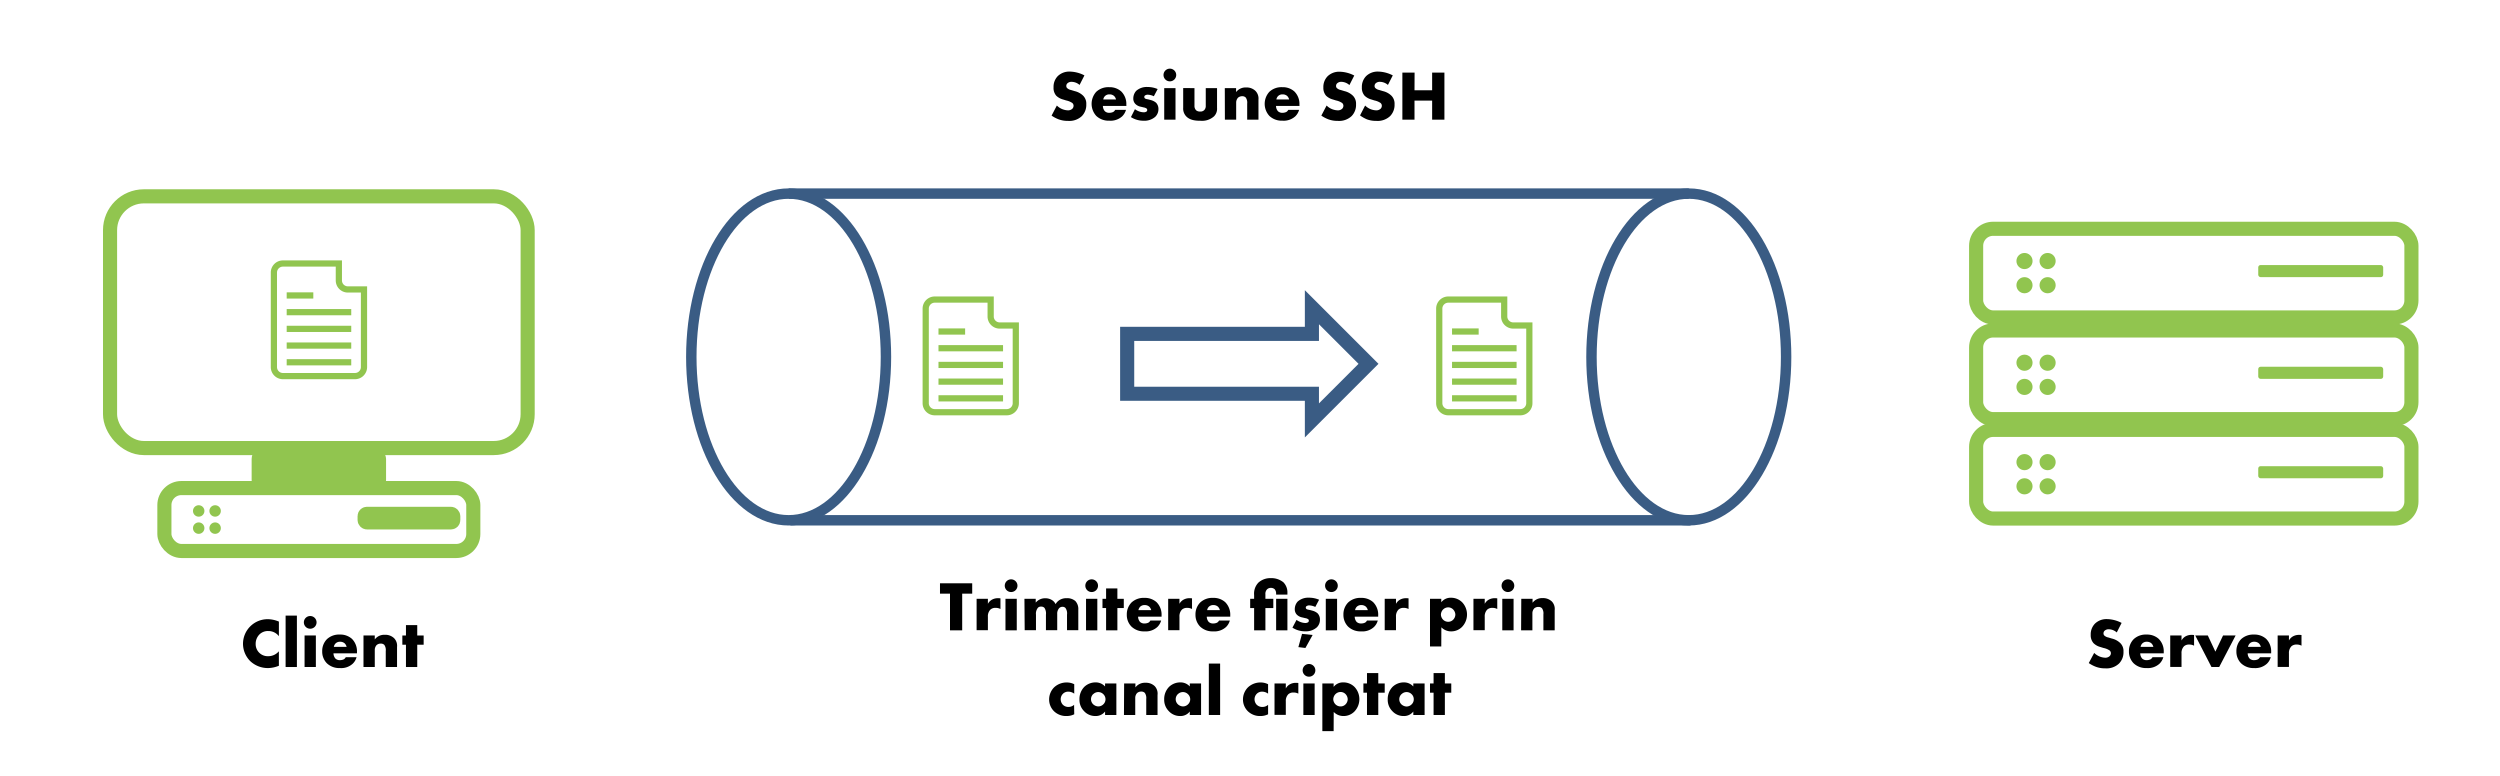 <svg id="Layer_1" data-name="Layer 1" xmlns="http://www.w3.org/2000/svg" viewBox="0 0 886 275"><title>Capitolul12</title><polygon points="399.47 139.55 464.94 139.55 464.94 148.99 485 128.94 464.94 108.88 464.94 118.32 399.47 118.32 399.47 139.55" style="fill:none;stroke:#3a5c84;stroke-miterlimit:10;stroke-width:5px"/><rect x="39" y="69.58" width="148" height="89.21" rx="12" ry="12" style="fill:none;stroke:#91c54f;stroke-miterlimit:10;stroke-width:5px"/><rect x="89.18" y="158.28" width="47.64" height="16.22" rx="4.38" ry="4.38" style="fill:#91c54f"/><rect x="58.26" y="172.97" width="109.48" height="22.3" rx="6.03" ry="6.03" style="fill:none;stroke:#91c54f;stroke-miterlimit:10;stroke-width:5px"/><circle cx="70.42" cy="181.08" r="2.03" style="fill:#91c54f"/><circle cx="76.24" cy="181.08" r="2.03" style="fill:#91c54f"/><circle cx="70.42" cy="187.17" r="2.03" style="fill:#91c54f"/><circle cx="76.24" cy="187.17" r="2.03" style="fill:#91c54f"/><rect x="129.22" y="182.1" width="31.42" height="3.04" rx="0.82" ry="0.82" style="fill:none;stroke:#91c54f;stroke-miterlimit:10;stroke-width:5px"/><line x1="101.6" y1="128.39" x2="124.48" y2="128.39" style="fill:none;stroke:#91c54f;stroke-miterlimit:10;stroke-width:2.205px"/><line x1="101.6" y1="122.47" x2="124.48" y2="122.47" style="fill:none;stroke:#91c54f;stroke-miterlimit:10;stroke-width:2.205px"/><line x1="101.6" y1="116.55" x2="124.48" y2="116.55" style="fill:none;stroke:#91c54f;stroke-miterlimit:10;stroke-width:2.205px"/><line x1="101.6" y1="110.63" x2="124.48" y2="110.63" style="fill:none;stroke:#91c54f;stroke-miterlimit:10;stroke-width:2.205px"/><line x1="101.6" y1="104.71" x2="111.04" y2="104.71" style="fill:none;stroke:#91c54f;stroke-miterlimit:10;stroke-width:2.205px"/><path d="M123.28,102.58a3.19,3.19,0,0,1-3.19-3.19v-6H100.27a3.2,3.2,0,0,0-3.2,3.19v33.52a3.2,3.2,0,0,0,3.2,3.19h25.54a3.2,3.2,0,0,0,3.19-3.19V102.58Z" style="fill:none;stroke:#91c54f;stroke-miterlimit:10;stroke-width:2.205px"/><ellipse cx="279.49" cy="126.5" rx="34.49" ry="57.89" style="fill:none;stroke:#3a5c84;stroke-miterlimit:10;stroke-width:3.695px"/><ellipse cx="598.51" cy="126.5" rx="34.49" ry="57.89" style="fill:none;stroke:#3a5c84;stroke-miterlimit:10;stroke-width:3.695px"/><line x1="279.49" y1="68.61" x2="598.51" y2="68.61" style="fill:none;stroke:#3a5c84;stroke-miterlimit:10;stroke-width:3.695px"/><line x1="280.1" y1="184.39" x2="599.13" y2="184.39" style="fill:none;stroke:#3a5c84;stroke-miterlimit:10;stroke-width:3.695px"/><path d="M374.55,37.4a5.79,5.79,0,0,0,3.82,1.7,2.21,2.21,0,0,0,1.68-.57,1.5,1.5,0,0,0,.42-1.05,1.29,1.29,0,0,0-.47-1,6.08,6.08,0,0,0-2.15-.88l-1.13-.35a5.42,5.42,0,0,1-2.4-1.35,4.18,4.18,0,0,1-.94-2.95,5.41,5.41,0,0,1,1.52-4,5.88,5.88,0,0,1,4.27-1.58,11.76,11.76,0,0,1,5.15,1.35l-1.72,3.38A4.39,4.39,0,0,0,379.75,29a2.09,2.09,0,0,0-1.43.5,1.24,1.24,0,0,0-.42.9,1.13,1.13,0,0,0,.22.75,2.79,2.79,0,0,0,1.45.75l1.33.4a6.37,6.37,0,0,1,3,1.65,4,4,0,0,1,1.08,3,5.66,5.66,0,0,1-1.58,4.2,6.46,6.46,0,0,1-4.92,1.69,9.14,9.14,0,0,1-3.28-.54,11.64,11.64,0,0,1-2.52-1.33Z"/><path d="M399.2,37.55h-8.33a2.87,2.87,0,0,0,.7,1.88,2.25,2.25,0,0,0,1.65.55,3.24,3.24,0,0,0,1.3-.3,1.83,1.83,0,0,0,.7-.75h3.83a5.14,5.14,0,0,1-1.35,2.3,6.13,6.13,0,0,1-4.55,1.54,6.36,6.36,0,0,1-4.63-1.69,6.35,6.35,0,0,1,0-8.55,6.27,6.27,0,0,1,4.57-1.63,6.12,6.12,0,0,1,4.3,1.53,6.24,6.24,0,0,1,1.78,4.7Zm-3.68-2.3a2.71,2.71,0,0,0-.65-1.2,2.35,2.35,0,0,0-1.65-.6,2.16,2.16,0,0,0-1.62.6,2.21,2.21,0,0,0-.6,1.2Z"/><path d="M402.22,38.7a6,6,0,0,0,1.6.83,5.38,5.38,0,0,0,1.55.27,1.68,1.68,0,0,0,1-.3.64.64,0,0,0,.2-.52.6.6,0,0,0-.2-.5,2.43,2.43,0,0,0-1-.4l-1.05-.25a3.64,3.64,0,0,1-1.95-1,2.67,2.67,0,0,1-.73-1.92,4,4,0,0,1,1.05-2.73,5.67,5.67,0,0,1,4-1.35,9.14,9.14,0,0,1,3.58.73l-1.35,2.55a5.56,5.56,0,0,0-2.1-.55,1.71,1.71,0,0,0-.93.22.61.61,0,0,0-.35.55A.66.66,0,0,0,406,35c.37.15.7.15,1.32.32l.73.2a4.74,4.74,0,0,1,1.65.88,3.15,3.15,0,0,1,.85,2.22,3.76,3.76,0,0,1-1.13,2.78,5.84,5.84,0,0,1-4.12,1.39,8.25,8.25,0,0,1-4.5-1.29Z"/><path d="M414.6,24.33a2.25,2.25,0,1,1-2.25,2.25A2.24,2.24,0,0,1,414.6,24.33Zm2,6.9V42.4h-4V31.23Z"/><path d="M423.32,31.23v6.25a2.15,2.15,0,0,0,.6,1.62,2.08,2.08,0,0,0,1.4.43,1.87,1.87,0,0,0,1.43-.48,2.06,2.06,0,0,0,.57-1.57V31.23h4v7a3.82,3.82,0,0,1-1.07,3,6.37,6.37,0,0,1-4.83,1.57c-1.67,0-3.72-.17-5.05-1.59a4,4,0,0,1-1.05-3v-7Z"/><path d="M434.07,31.23h4v1.4A4.22,4.22,0,0,1,441.62,31a4.49,4.49,0,0,1,3.3,1.2A3.85,3.85,0,0,1,446,35.3v7.1h-4V36.75a3.17,3.17,0,0,0-.5-2.17,1.66,1.66,0,0,0-1.27-.48,2.2,2.2,0,0,0-1.48.53,2.56,2.56,0,0,0-.65,1.77v6h-4Z"/><path d="M460.55,37.55h-8.33a2.87,2.87,0,0,0,.7,1.88,2.25,2.25,0,0,0,1.65.55,3.24,3.24,0,0,0,1.3-.3,1.83,1.83,0,0,0,.7-.75h3.83a5.14,5.14,0,0,1-1.35,2.3,6.13,6.13,0,0,1-4.55,1.54,6.36,6.36,0,0,1-4.63-1.69,6.32,6.32,0,0,1,0-8.55,6.27,6.27,0,0,1,4.57-1.63,6.12,6.12,0,0,1,4.3,1.53,6.24,6.24,0,0,1,1.78,4.7Zm-3.68-2.3a2.71,2.71,0,0,0-.65-1.2,2.35,2.35,0,0,0-1.65-.6,2.16,2.16,0,0,0-1.62.6,2.21,2.21,0,0,0-.6,1.2Z"/><path d="M470.15,37.4A5.79,5.79,0,0,0,474,39.1a2.21,2.21,0,0,0,1.68-.57,1.5,1.5,0,0,0,.42-1.05,1.29,1.29,0,0,0-.47-1,6.08,6.08,0,0,0-2.15-.88l-1.13-.35a5.42,5.42,0,0,1-2.4-1.35A4.19,4.19,0,0,1,469,31a5.41,5.41,0,0,1,1.53-4,5.88,5.88,0,0,1,4.27-1.58,11.76,11.76,0,0,1,5.15,1.35l-1.72,3.38A4.39,4.39,0,0,0,475.35,29a2.09,2.09,0,0,0-1.43.5,1.24,1.24,0,0,0-.42.9,1.13,1.13,0,0,0,.22.75,2.79,2.79,0,0,0,1.45.75l1.33.4a6.37,6.37,0,0,1,3,1.65,4,4,0,0,1,1.08,3,5.66,5.66,0,0,1-1.58,4.2,6.46,6.46,0,0,1-4.92,1.69,9.14,9.14,0,0,1-3.28-.54,11.64,11.64,0,0,1-2.52-1.33Z"/><path d="M483.8,37.4a5.79,5.79,0,0,0,3.82,1.7,2.21,2.21,0,0,0,1.68-.57,1.5,1.5,0,0,0,.42-1.05,1.29,1.29,0,0,0-.47-1,6.08,6.08,0,0,0-2.15-.88L486,35.25a5.42,5.42,0,0,1-2.4-1.35,4.19,4.19,0,0,1-.95-2.95,5.41,5.41,0,0,1,1.53-4,5.88,5.88,0,0,1,4.27-1.58,11.76,11.76,0,0,1,5.15,1.35l-1.72,3.38A4.39,4.39,0,0,0,489,29a2.09,2.09,0,0,0-1.43.5,1.24,1.24,0,0,0-.42.9,1.13,1.13,0,0,0,.22.75,2.79,2.79,0,0,0,1.45.75l1.33.4a6.37,6.37,0,0,1,3,1.65,4,4,0,0,1,1.08,3,5.66,5.66,0,0,1-1.58,4.2,6.46,6.46,0,0,1-4.92,1.69,9.14,9.14,0,0,1-3.28-.54A11.64,11.64,0,0,1,482,40.9Z"/><path d="M501.3,32h6.25V25.73h4.35V42.4h-4.35V35.65H501.3V42.4H497V25.73h4.33Z"/><line x1="332.6" y1="141.17" x2="355.48" y2="141.17" style="fill:none;stroke:#91c54f;stroke-miterlimit:10;stroke-width:2.205px"/><line x1="332.6" y1="135.25" x2="355.48" y2="135.25" style="fill:none;stroke:#91c54f;stroke-miterlimit:10;stroke-width:2.205px"/><line x1="332.6" y1="129.33" x2="355.48" y2="129.33" style="fill:none;stroke:#91c54f;stroke-miterlimit:10;stroke-width:2.205px"/><line x1="332.6" y1="123.41" x2="355.48" y2="123.41" style="fill:none;stroke:#91c54f;stroke-miterlimit:10;stroke-width:2.205px"/><line x1="332.6" y1="117.49" x2="342.04" y2="117.49" style="fill:none;stroke:#91c54f;stroke-miterlimit:10;stroke-width:2.205px"/><path d="M354.28,115.36a3.2,3.2,0,0,1-3.19-3.19v-6H331.27a3.21,3.21,0,0,0-3.2,3.19V142.9a3.21,3.21,0,0,0,3.2,3.19h25.54A3.21,3.21,0,0,0,360,142.9V115.36Z" style="fill:none;stroke:#91c54f;stroke-miterlimit:10;stroke-width:2.205px"/><line x1="514.6" y1="141.17" x2="537.48" y2="141.17" style="fill:none;stroke:#91c54f;stroke-miterlimit:10;stroke-width:2.205px"/><line x1="514.6" y1="135.25" x2="537.48" y2="135.25" style="fill:none;stroke:#91c54f;stroke-miterlimit:10;stroke-width:2.205px"/><line x1="514.6" y1="129.33" x2="537.48" y2="129.33" style="fill:none;stroke:#91c54f;stroke-miterlimit:10;stroke-width:2.205px"/><line x1="514.6" y1="123.41" x2="537.48" y2="123.41" style="fill:none;stroke:#91c54f;stroke-miterlimit:10;stroke-width:2.205px"/><line x1="514.6" y1="117.49" x2="524.04" y2="117.49" style="fill:none;stroke:#91c54f;stroke-miterlimit:10;stroke-width:2.205px"/><path d="M536.28,115.36a3.2,3.2,0,0,1-3.19-3.19v-6H513.27a3.21,3.21,0,0,0-3.2,3.19V142.9a3.21,3.21,0,0,0,3.2,3.19h25.54A3.21,3.21,0,0,0,542,142.9V115.36Z" style="fill:none;stroke:#91c54f;stroke-miterlimit:10;stroke-width:2.205px"/><rect x="700.34" y="152.35" width="154.27" height="31.42" rx="6.03" ry="6.03" style="fill:none;stroke:#91c54f;stroke-miterlimit:10;stroke-width:5px"/><circle cx="717.48" cy="163.78" r="2.86" style="fill:#91c54f"/><circle cx="725.67" cy="163.78" r="2.86" style="fill:#91c54f"/><circle cx="717.48" cy="172.35" r="2.86" style="fill:#91c54f"/><circle cx="725.67" cy="172.35" r="2.86" style="fill:#91c54f"/><rect x="800.32" y="165.21" width="44.28" height="4.29" rx="0.82" ry="0.82" style="fill:#91c54f"/><rect x="700.34" y="117.12" width="154.27" height="31.42" rx="6.03" ry="6.03" style="fill:none;stroke:#91c54f;stroke-miterlimit:10;stroke-width:5px"/><circle cx="717.48" cy="128.55" r="2.86" style="fill:#91c54f"/><circle cx="725.67" cy="128.55" r="2.86" style="fill:#91c54f"/><circle cx="717.48" cy="137.12" r="2.86" style="fill:#91c54f"/><circle cx="725.67" cy="137.12" r="2.86" style="fill:#91c54f"/><rect x="800.32" y="129.98" width="44.28" height="4.29" rx="0.82" ry="0.82" style="fill:#91c54f"/><rect x="700.34" y="81.08" width="154.27" height="31.42" rx="6.03" ry="6.03" style="fill:none;stroke:#91c54f;stroke-miterlimit:10;stroke-width:5px"/><circle cx="717.48" cy="92.51" r="2.86" style="fill:#91c54f"/><circle cx="725.67" cy="92.51" r="2.86" style="fill:#91c54f"/><circle cx="717.48" cy="101.08" r="2.86" style="fill:#91c54f"/><circle cx="725.67" cy="101.08" r="2.86" style="fill:#91c54f"/><rect x="800.32" y="93.93" width="44.28" height="4.29" rx="0.82" ry="0.82" style="fill:#91c54f"/><path d="M98.84,235.94a10.42,10.42,0,0,1-3.75.82,9.08,9.08,0,0,1-6.45-2.5,8.75,8.75,0,0,1-2.52-6.07,8.74,8.74,0,0,1,8.82-8.75,10.44,10.44,0,0,1,3.9.85v5.18a4.64,4.64,0,0,0-3.78-1.83,4.22,4.22,0,0,0-3,1.1,4.64,4.64,0,0,0-1.45,3.43,4.27,4.27,0,0,0,4.44,4.39,4.89,4.89,0,0,0,3.78-1.75Z"/><path d="M105.22,218.17v18.22h-4V218.17Z"/><path d="M109.94,218.32a2.25,2.25,0,1,1-2.25,2.25A2.24,2.24,0,0,1,109.94,218.32Zm2,6.9v11.17h-4V225.22Z"/><path d="M126.51,231.54h-8.32a2.83,2.83,0,0,0,.7,1.87,2.25,2.25,0,0,0,1.65.55,3.07,3.07,0,0,0,1.3-.3,1.9,1.9,0,0,0,.7-.75h3.82a4.91,4.91,0,0,1-1.35,2.3,6,6,0,0,1-4.54,1.55,6.33,6.33,0,0,1-4.63-1.7,5.86,5.86,0,0,1-1.65-4.22,5.93,5.93,0,0,1,1.68-4.32,6.27,6.27,0,0,1,4.57-1.63,6.14,6.14,0,0,1,4.3,1.53,6.25,6.25,0,0,1,1.77,4.69Zm-3.67-2.3a2.66,2.66,0,0,0-.65-1.2,2.35,2.35,0,0,0-1.65-.6,2.16,2.16,0,0,0-1.62.6,2.21,2.21,0,0,0-.6,1.2Z"/><path d="M128.82,225.22h4v1.4a4.2,4.2,0,0,1,3.54-1.65,4.49,4.49,0,0,1,3.3,1.2,3.85,3.85,0,0,1,1.05,3.12v7.1h-4v-5.65a3.19,3.19,0,0,0-.5-2.18,1.69,1.69,0,0,0-1.27-.47,2.13,2.13,0,0,0-1.47.53,2.54,2.54,0,0,0-.65,1.77v6h-4Z"/><path d="M147.87,228.49v7.9h-4v-7.9h-1.28v-3.27h1.28v-3.68h4v3.68h2.27v3.27Z"/><path d="M742.18,231.39a5.84,5.84,0,0,0,3.82,1.7,2.21,2.21,0,0,0,1.68-.58,1.48,1.48,0,0,0,.42-1,1.3,1.3,0,0,0-.47-1,6.1,6.1,0,0,0-2.15-.87l-1.13-.35a5.42,5.42,0,0,1-2.4-1.35,4.19,4.19,0,0,1-1-2.95,5.41,5.41,0,0,1,1.53-4,5.88,5.88,0,0,1,4.27-1.58,11.76,11.76,0,0,1,5.15,1.35l-1.72,3.38a4.39,4.39,0,0,0-2.85-1.13,2.09,2.09,0,0,0-1.43.5,1.24,1.24,0,0,0-.42.9,1.13,1.13,0,0,0,.22.75,2.79,2.79,0,0,0,1.45.75l1.33.4a6.37,6.37,0,0,1,3,1.65,3.93,3.93,0,0,1,1.08,3,5.65,5.65,0,0,1-1.58,4.2,6.43,6.43,0,0,1-4.92,1.7,9,9,0,0,1-3.28-.55,11.91,11.91,0,0,1-2.52-1.32Z"/><path d="M766.83,231.54H758.5a2.83,2.83,0,0,0,.7,1.87,2.25,2.25,0,0,0,1.65.55,3.07,3.07,0,0,0,1.3-.3,1.83,1.83,0,0,0,.7-.75h3.83a5.09,5.09,0,0,1-1.35,2.3,6.09,6.09,0,0,1-4.55,1.55,6.33,6.33,0,0,1-4.63-1.7,5.86,5.86,0,0,1-1.65-4.22,5.93,5.93,0,0,1,1.68-4.32,6.27,6.27,0,0,1,4.57-1.63,6.12,6.12,0,0,1,4.3,1.53,6.22,6.22,0,0,1,1.78,4.69Zm-3.68-2.3a2.66,2.66,0,0,0-.65-1.2,2.35,2.35,0,0,0-1.65-.6,2.16,2.16,0,0,0-1.62.6,2.21,2.21,0,0,0-.6,1.2Z"/><path d="M769.13,225.22h4V227a3.6,3.6,0,0,1,1.57-1.55,4.44,4.44,0,0,1,2.08-.45c.1,0,.27,0,.8.05v3.78a3.54,3.54,0,0,0-1.73-.4,2.62,2.62,0,0,0-1.82.59,3.38,3.38,0,0,0-.9,2.55v4.78h-4Z"/><path d="M782.45,225.22l2.68,5.72,2.72-5.72h4.45l-5.82,11.17h-2.73L778,225.22Z"/><path d="M804.9,231.54h-8.32a2.78,2.78,0,0,0,.7,1.87,2.25,2.25,0,0,0,1.65.55,3.07,3.07,0,0,0,1.3-.3,1.9,1.9,0,0,0,.7-.75h3.82a4.91,4.91,0,0,1-1.35,2.3,6.06,6.06,0,0,1-4.55,1.55,6.31,6.31,0,0,1-4.62-1.7,5.82,5.82,0,0,1-1.65-4.22,6,6,0,0,1,1.67-4.32,6.31,6.31,0,0,1,4.58-1.63,6.14,6.14,0,0,1,4.3,1.53,6.25,6.25,0,0,1,1.77,4.69Zm-3.67-2.3a2.66,2.66,0,0,0-.65-1.2,2.36,2.36,0,0,0-1.65-.6,2.18,2.18,0,0,0-1.63.6,2.36,2.36,0,0,0-.6,1.2Z"/><path d="M807.2,225.22h4V227a3.61,3.61,0,0,1,1.58-1.55,4.4,4.4,0,0,1,2.07-.45c.1,0,.28,0,.8.05v3.78a3.52,3.52,0,0,0-1.72-.4,2.64,2.64,0,0,0-1.83.59,3.38,3.38,0,0,0-.9,2.55v4.78h-4Z"/><path d="M341,210.39v13h-4.32v-13h-3.55v-3.67h11.42v3.67Z"/><path d="M346.11,212.22h4V214a3.61,3.61,0,0,1,1.58-1.55,4.4,4.4,0,0,1,2.07-.45c.1,0,.28,0,.8.05v3.78a3.52,3.52,0,0,0-1.72-.4,2.61,2.61,0,0,0-1.83.6,3.37,3.37,0,0,0-.9,2.55v4.77h-4Z"/><path d="M358.34,205.32a2.25,2.25,0,1,1-2.25,2.25A2.24,2.24,0,0,1,358.34,205.32Zm2,6.9v11.17h-4V212.22Z"/><path d="M363.06,212.22h4v1.35a4.29,4.29,0,0,1,3.35-1.55,4.49,4.49,0,0,1,2.15.5,3.42,3.42,0,0,1,1.55,1.6,3.9,3.9,0,0,1,1.53-1.55A4.51,4.51,0,0,1,378,212a4.45,4.45,0,0,1,3.1,1,4.12,4.12,0,0,1,1.05,3.08v7.27h-4v-5.52a3.3,3.3,0,0,0-.58-2.4,1.44,1.44,0,0,0-1-.38,1.64,1.64,0,0,0-1.17.45,2.88,2.88,0,0,0-.72,2.13v5.72h-4v-5.52a3.56,3.56,0,0,0-.53-2.4,1.53,1.53,0,0,0-1.2-.45,1.4,1.4,0,0,0-1.1.4,3.3,3.3,0,0,0-.7,2.45v5.52h-4Z"/><path d="M386.89,205.32a2.25,2.25,0,1,1-2.25,2.25A2.24,2.24,0,0,1,386.89,205.32Zm2,6.9v11.17h-4V212.22Z"/><path d="M396,215.49v7.9h-4v-7.9h-1.28v-3.27H392v-3.68h4v3.68h2.27v3.27Z"/><path d="M411.66,218.54h-8.32a2.82,2.82,0,0,0,.7,1.88,2.25,2.25,0,0,0,1.65.54,3.17,3.17,0,0,0,1.3-.29,2,2,0,0,0,.7-.75h3.82a5.12,5.12,0,0,1-1.35,2.29,6.06,6.06,0,0,1-4.55,1.55,6.31,6.31,0,0,1-4.62-1.7,5.82,5.82,0,0,1-1.65-4.22,6,6,0,0,1,1.67-4.32,6.31,6.31,0,0,1,4.58-1.63,6.14,6.14,0,0,1,4.3,1.53,6.27,6.27,0,0,1,1.77,4.7Zm-3.67-2.3a2.71,2.71,0,0,0-.65-1.2,2.36,2.36,0,0,0-1.65-.6,2.18,2.18,0,0,0-1.63.6,2.36,2.36,0,0,0-.6,1.2Z"/><path d="M414,212.22h4V214a3.61,3.61,0,0,1,1.58-1.55,4.4,4.4,0,0,1,2.07-.45c.1,0,.28,0,.8.05v3.78a3.52,3.52,0,0,0-1.72-.4,2.61,2.61,0,0,0-1.83.6,3.37,3.37,0,0,0-.9,2.55v4.77h-4Z"/><path d="M436,218.54h-8.32a2.87,2.87,0,0,0,.7,1.88,2.25,2.25,0,0,0,1.65.54,3.17,3.17,0,0,0,1.3-.29,1.89,1.89,0,0,0,.7-.75h3.82a5,5,0,0,1-1.34,2.29,6.09,6.09,0,0,1-4.55,1.55,6.33,6.33,0,0,1-4.63-1.7,5.86,5.86,0,0,1-1.65-4.22,5.94,5.94,0,0,1,1.68-4.32,6.27,6.27,0,0,1,4.57-1.63,6.12,6.12,0,0,1,4.3,1.53,6.27,6.27,0,0,1,1.77,4.7Zm-3.67-2.3a2.71,2.71,0,0,0-.65-1.2,2.35,2.35,0,0,0-1.65-.6,2.16,2.16,0,0,0-1.62.6,2.21,2.21,0,0,0-.6,1.2Z"/><path d="M448.46,215.49v7.9h-4v-7.9h-1.4v-3.27h1.4v-1.38a5.61,5.61,0,0,1,1.53-4.37,6.32,6.32,0,0,1,4.4-1.58,6.75,6.75,0,0,1,4.47,1.5,5.1,5.1,0,0,1,1.4,3.75v.58h-4v-.38a2.31,2.31,0,0,0-.5-1.5,2,2,0,0,0-1.4-.5,1.88,1.88,0,0,0-1.37.58,2.28,2.28,0,0,0-.53,1.72v1.58h2.8v3.27Zm7.8-3.27v11.17h-4V212.22Z"/><path d="M459.49,219.69a5.52,5.52,0,0,0,1.6.82,5,5,0,0,0,1.55.28,1.72,1.72,0,0,0,1-.3.63.63,0,0,0,.2-.53.57.57,0,0,0-.2-.49,2.43,2.43,0,0,0-1.05-.4l-1.05-.25a3.64,3.64,0,0,1-1.95-1,2.71,2.71,0,0,1-.72-1.92,4,4,0,0,1,1.05-2.73,5.67,5.67,0,0,1,4-1.35,9.08,9.08,0,0,1,3.57.73l-1.35,2.55a5.51,5.51,0,0,0-2.1-.55,1.67,1.67,0,0,0-.92.22.6.6,0,0,0-.35.55.65.65,0,0,0,.47.63c.38.15.7.15,1.33.32l.72.2a4.57,4.57,0,0,1,1.65.88,3.15,3.15,0,0,1,.85,2.22,3.71,3.71,0,0,1-1.12,2.77,5.81,5.81,0,0,1-4.13,1.4,8.21,8.21,0,0,1-4.5-1.3Zm1.95,4.95,3.75.4-2.55,4.6-2.5-.3Z"/><path d="M471.86,205.32a2.25,2.25,0,1,1-2.25,2.25A2.24,2.24,0,0,1,471.86,205.32Zm2,6.9v11.17h-4V212.22Z"/><path d="M488.43,218.54h-8.32a2.87,2.87,0,0,0,.7,1.88,2.25,2.25,0,0,0,1.65.54,3.17,3.17,0,0,0,1.3-.29,1.89,1.89,0,0,0,.7-.75h3.82a4.94,4.94,0,0,1-1.35,2.29,6,6,0,0,1-4.54,1.55,6.33,6.33,0,0,1-4.63-1.7,5.86,5.86,0,0,1-1.65-4.22,5.94,5.94,0,0,1,1.68-4.32,6.27,6.27,0,0,1,4.57-1.63,6.14,6.14,0,0,1,4.3,1.53,6.27,6.27,0,0,1,1.77,4.7Zm-3.67-2.3a2.71,2.71,0,0,0-.65-1.2,2.35,2.35,0,0,0-1.65-.6,2.16,2.16,0,0,0-1.62.6,2.21,2.21,0,0,0-.6,1.2Z"/><path d="M490.74,212.22h4V214a3.6,3.6,0,0,1,1.57-1.55,4.44,4.44,0,0,1,2.08-.45c.09,0,.27,0,.8.05v3.78a3.57,3.57,0,0,0-1.73-.4,2.59,2.59,0,0,0-1.82.6,3.37,3.37,0,0,0-.9,2.55v4.77h-4Z"/><path d="M510.79,229.11h-4V212.22h4v1.22a4.18,4.18,0,0,1,3.42-1.6,5.55,5.55,0,0,1,4,1.63,6.33,6.33,0,0,1-.1,8.74,5.34,5.34,0,0,1-3.82,1.55,4.75,4.75,0,0,1-3.47-1.45Zm.65-13.12a2.74,2.74,0,0,0-.78,1.85,2.7,2.7,0,0,0,.78,1.78,2.55,2.55,0,0,0,1.8.74,2.41,2.41,0,0,0,1.77-.74,2.68,2.68,0,0,0,.77-1.78A2.73,2.73,0,0,0,515,216a2.42,2.42,0,0,0-1.77-.75A2.56,2.56,0,0,0,511.44,216Z"/><path d="M522.19,212.22h4V214a3.6,3.6,0,0,1,1.57-1.55,4.4,4.4,0,0,1,2.07-.45c.1,0,.28,0,.8.05v3.78a3.52,3.52,0,0,0-1.72-.4,2.59,2.59,0,0,0-1.82.6,3.37,3.37,0,0,0-.9,2.55v4.77h-4Z"/><path d="M534.41,205.32a2.25,2.25,0,1,1-2.25,2.25A2.24,2.24,0,0,1,534.41,205.32Zm2,6.9v11.17h-4V212.22Z"/><path d="M539.14,212.22h4v1.4a4.21,4.21,0,0,1,3.55-1.65,4.48,4.48,0,0,1,3.29,1.2,3.85,3.85,0,0,1,1,3.12v7.1h-4v-5.65a3.22,3.22,0,0,0-.5-2.17,1.7,1.7,0,0,0-1.28-.48,2.18,2.18,0,0,0-1.47.53,2.56,2.56,0,0,0-.65,1.77v6h-4Z"/><path d="M380.71,253.14a6,6,0,0,1-2.77.62,6.14,6.14,0,0,1-4.4-1.7,5.83,5.83,0,0,1-1.73-4.17,6.09,6.09,0,0,1,1.8-4.32,6.45,6.45,0,0,1,4.5-1.7,5.72,5.72,0,0,1,2.6.62v3.35a3.57,3.57,0,0,0-2.07-.72,2.62,2.62,0,0,0-1.95.77,2.74,2.74,0,0,0-.78,1.93,2.88,2.88,0,0,0,.7,1.87,2.73,2.73,0,0,0,2.05.85,3,3,0,0,0,2-.75Z"/><path d="M391.64,242.22h4v11.17h-4v-1.23a4.17,4.17,0,0,1-3.48,1.6,5.35,5.35,0,0,1-4-1.77,5.63,5.63,0,0,1-1.6-4.1,6.17,6.17,0,0,1,1.72-4.47,5.77,5.77,0,0,1,4-1.58,4.45,4.45,0,0,1,3.35,1.45Zm-4.2,3.75a2.51,2.51,0,0,0,0,3.65,2.82,2.82,0,0,0,1.8.74,2.56,2.56,0,0,0,1.8-.77,2.43,2.43,0,0,0,.75-1.8A2.48,2.48,0,0,0,391,246a2.52,2.52,0,0,0-3.55,0Z"/><path d="M398.39,242.22h4v1.4a4.21,4.21,0,0,1,3.55-1.65,4.47,4.47,0,0,1,3.29,1.2,3.85,3.85,0,0,1,1,3.12v7.1h-4v-5.65a3.22,3.22,0,0,0-.5-2.17,1.7,1.7,0,0,0-1.28-.48,2.18,2.18,0,0,0-1.47.53,2.56,2.56,0,0,0-.65,1.77v6h-4Z"/><path d="M421.66,242.22h4v11.17h-4v-1.23a4.15,4.15,0,0,1-3.47,1.6,5.37,5.37,0,0,1-4-1.77,5.67,5.67,0,0,1-1.6-4.1,6.17,6.17,0,0,1,1.73-4.47,5.74,5.74,0,0,1,4-1.58,4.43,4.43,0,0,1,3.35,1.45Zm-4.2,3.75a2.5,2.5,0,0,0,0,3.65,2.78,2.78,0,0,0,1.8.74,2.56,2.56,0,0,0,1.8-.77,2.43,2.43,0,0,0,.75-1.8A2.46,2.46,0,0,0,421,246a2.52,2.52,0,0,0-3.55,0Z"/><path d="M432.41,235.17v18.22h-4V235.17Z"/><path d="M449.41,253.14a6,6,0,0,1-2.77.62,6.14,6.14,0,0,1-4.4-1.7,5.83,5.83,0,0,1-1.73-4.17,6.09,6.09,0,0,1,1.8-4.32,6.45,6.45,0,0,1,4.5-1.7,5.72,5.72,0,0,1,2.6.62v3.35a3.57,3.57,0,0,0-2.07-.72,2.62,2.62,0,0,0-1.95.77,2.74,2.74,0,0,0-.78,1.93,2.88,2.88,0,0,0,.7,1.87,2.73,2.73,0,0,0,2.05.85,3,3,0,0,0,2.05-.75Z"/><path d="M451.69,242.22h4V244a3.6,3.6,0,0,1,1.57-1.55,4.4,4.4,0,0,1,2.07-.45c.1,0,.28,0,.8.05v3.78a3.52,3.52,0,0,0-1.72-.4,2.59,2.59,0,0,0-1.82.6,3.37,3.37,0,0,0-.9,2.55v4.77h-4Z"/><path d="M463.91,235.32a2.25,2.25,0,1,1-2.25,2.25A2.24,2.24,0,0,1,463.91,235.32Zm2,6.9v11.17h-4V242.22Z"/><path d="M472.64,259.11h-4V242.22h4v1.22a4.18,4.18,0,0,1,3.42-1.6,5.55,5.55,0,0,1,4,1.63,6.33,6.33,0,0,1-.1,8.74,5.34,5.34,0,0,1-3.82,1.55,4.75,4.75,0,0,1-3.47-1.45Zm.65-13.12a2.74,2.74,0,0,0-.78,1.85,2.7,2.7,0,0,0,.78,1.78,2.55,2.55,0,0,0,1.8.74,2.41,2.41,0,0,0,1.77-.74,2.68,2.68,0,0,0,.77-1.78,2.73,2.73,0,0,0-.77-1.85,2.42,2.42,0,0,0-1.77-.75A2.56,2.56,0,0,0,473.29,246Z"/><path d="M488.46,245.49v7.9h-4v-7.9h-1.27v-3.27h1.27v-3.68h4v3.68h2.28v3.27Z"/><path d="M500.88,242.22h4v11.17h-4v-1.23a4.15,4.15,0,0,1-3.47,1.6,5.35,5.35,0,0,1-4-1.77,5.63,5.63,0,0,1-1.6-4.1,6.17,6.17,0,0,1,1.72-4.47,5.77,5.77,0,0,1,4-1.58,4.42,4.42,0,0,1,3.34,1.45ZM496.69,246a2.51,2.51,0,0,0,0,3.65,2.82,2.82,0,0,0,1.8.74,2.56,2.56,0,0,0,1.8-.77,2.43,2.43,0,0,0,.75-1.8,2.46,2.46,0,0,0-.78-1.82,2.51,2.51,0,0,0-3.54,0Z"/><path d="M512.06,245.49v7.9h-4v-7.9h-1.27v-3.27h1.27v-3.68h4v3.68h2.27v3.27Z"/></svg>